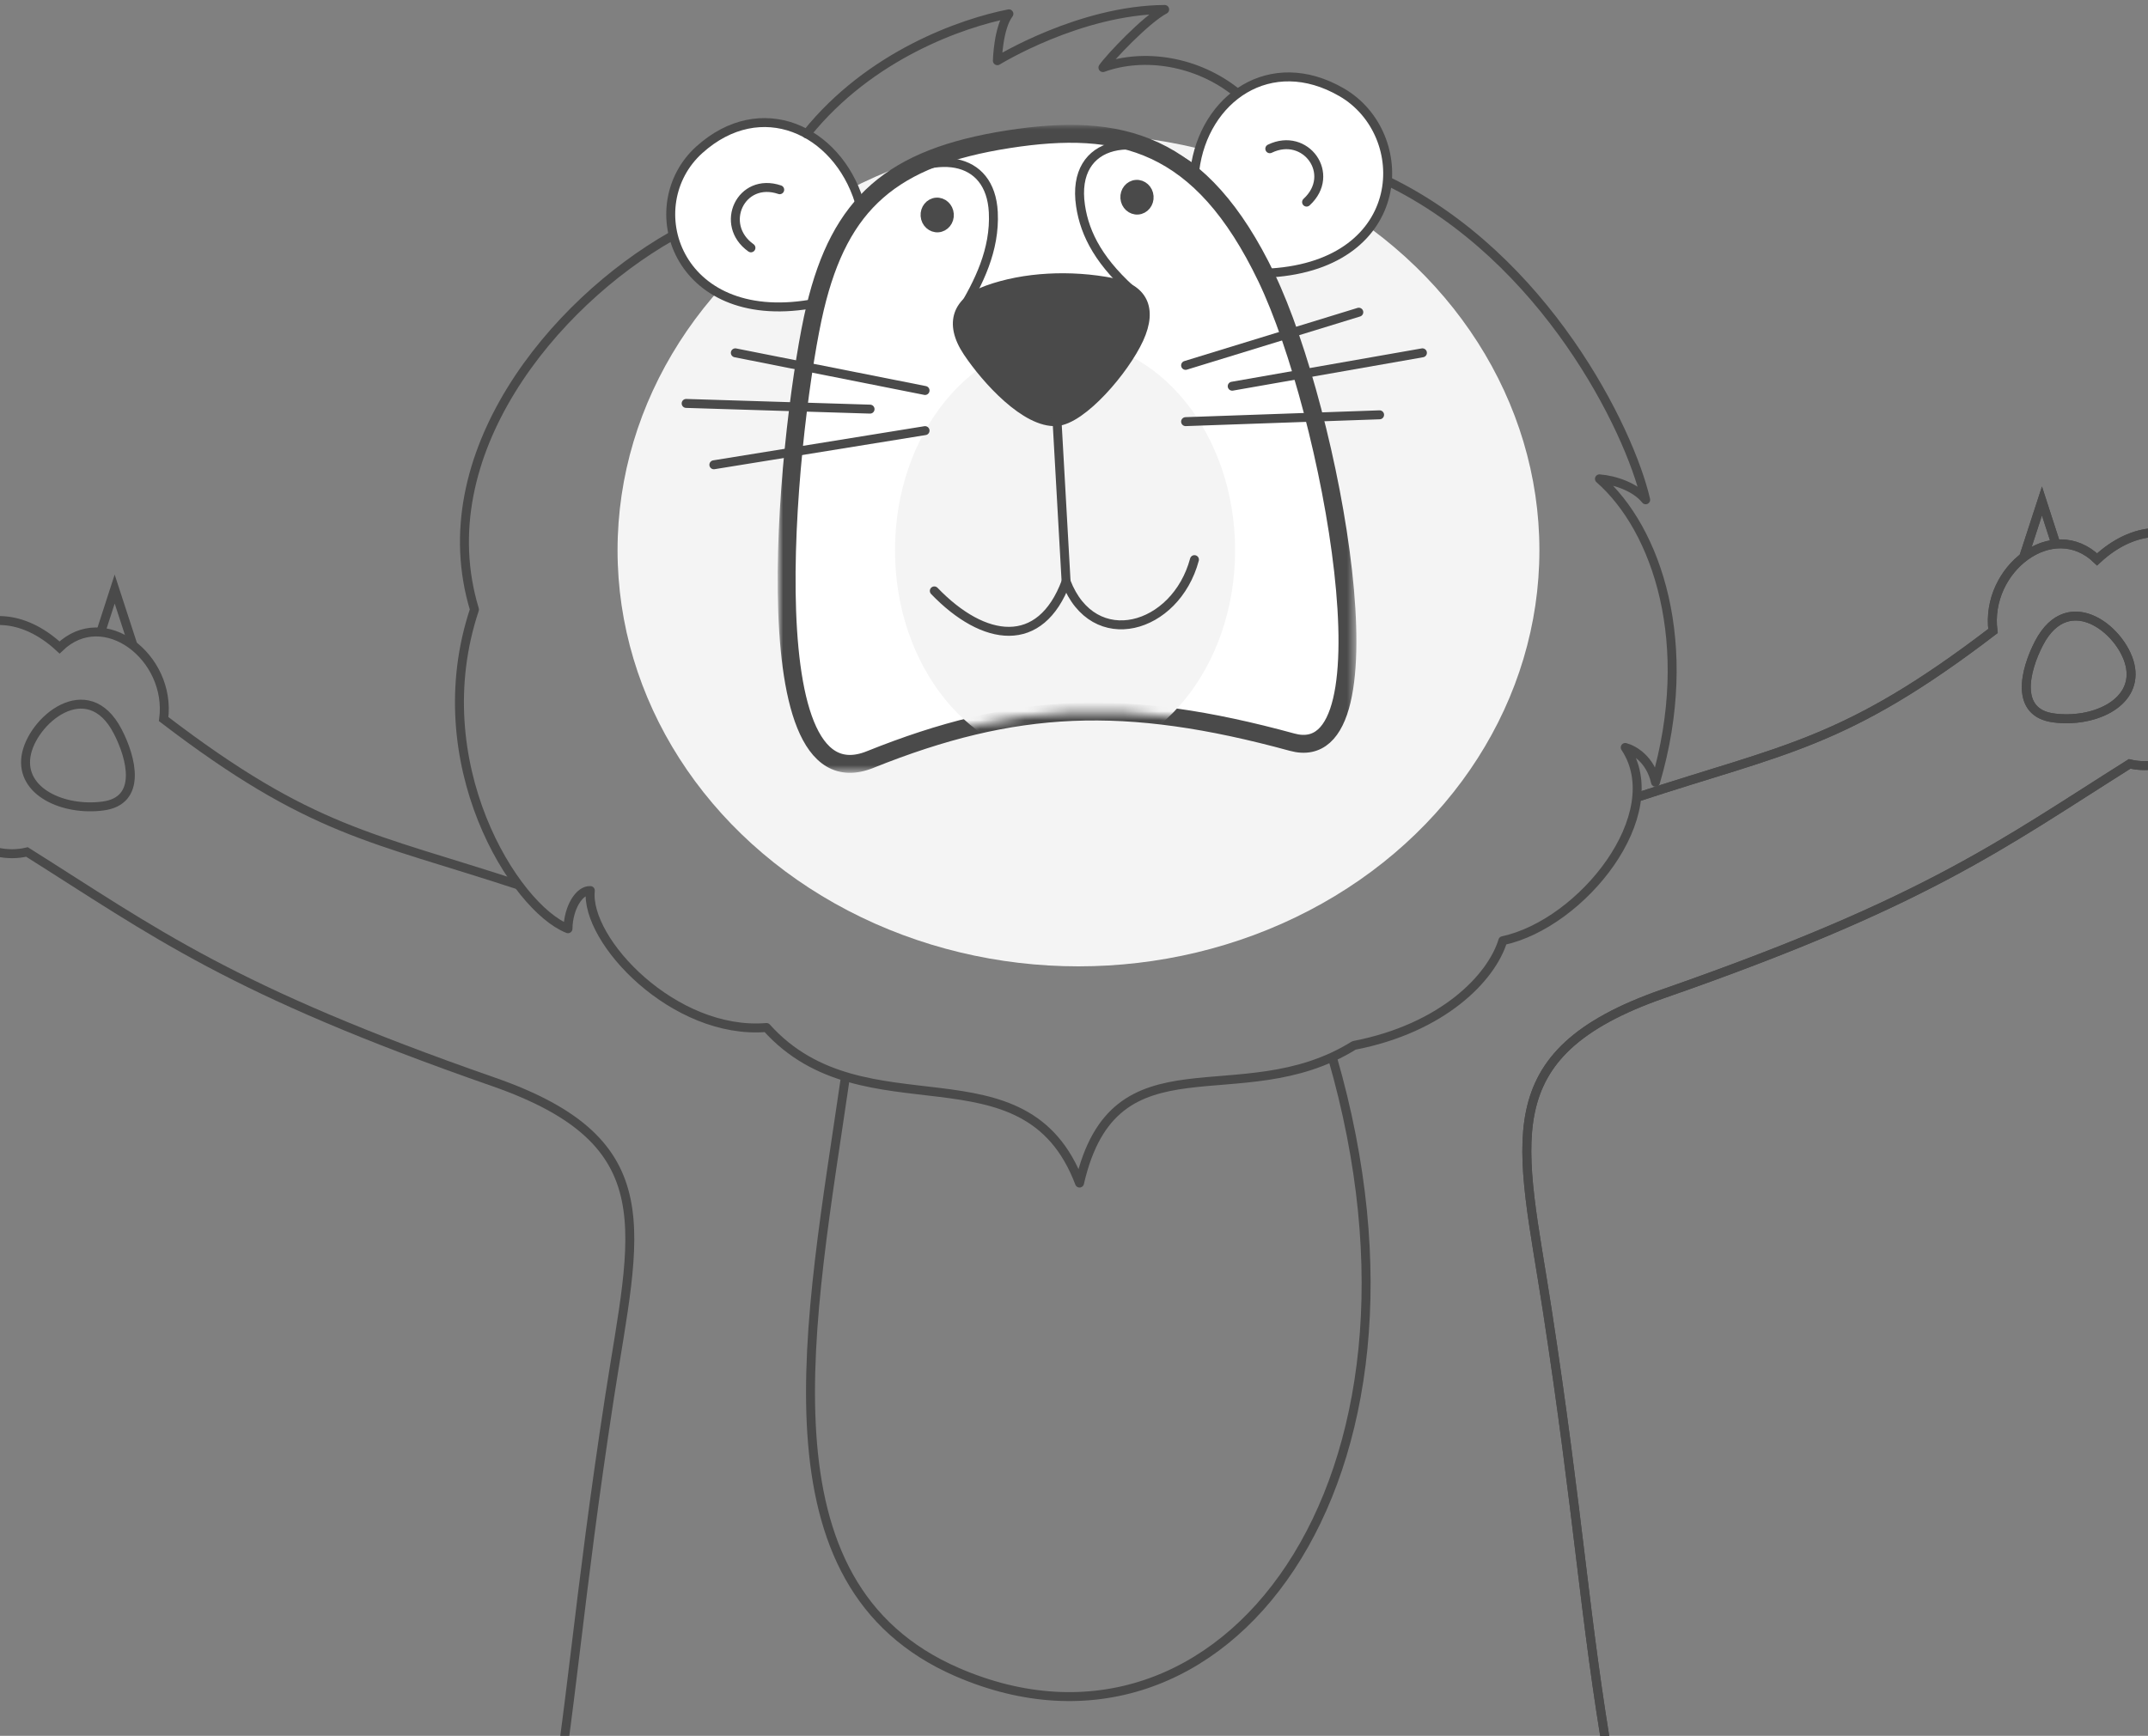 <?xml version="1.0" encoding="UTF-8" standalone="no"?>
<svg width="240px" height="194px" viewBox="0 0 240 194" version="1.1" xmlns="http://www.w3.org/2000/svg" xmlns:xlink="http://www.w3.org/1999/xlink">
    <rect x="0" y="0" width="240" height="194" fill="#808080" stroke="none"/>
    <!-- Generator: Sketch 41.2 (35397) - http://www.bohemiancoding.com/sketch -->
    <title>lion-2</title>
    <desc>Created with Sketch.</desc>
    <defs>
        <path d="M25.668,1.562 C38.203,-0.396 47.195,1.795 54.504,17.022 C61.705,32.024 69.184,72.174 57.37,68.945 C38.68,63.837 26.357,64.405 10.213,70.891 C-3.654,76.463 1.285,32.117 4.075,20.402 C6.866,8.687 12.634,3.597 25.668,1.562 Z" id="path-1"></path>
        <mask id="mask-3" maskContentUnits="userSpaceOnUse" maskUnits="objectBoundingBox" x="-1" y="-1" width="64.665" height="72.417">
            <rect x="-0.111" y="-0.044" width="64.665" height="72.417" fill="white"></rect>
            <use xlink:href="#path-1" fill="black"></use>
        </mask>
    </defs>
    <g id="Design" stroke="none" stroke-width="1" fill="none" fill-rule="evenodd">
        <g id="0-Home" transform="translate(-600, -3032)">
            <g id="get-involved" transform="translate(0, 2790)">
                <g id="supporters" transform="translate(570, 209)">
                    <g id="support_lion" transform="translate(30, 0)">
                        <g id="lion-2" transform="translate(-15, 34)">
                            <ellipse id="Oval-3-Copy" fill="#F4F4F4" cx="135.5" cy="60.5" rx="51.5" ry="46.5"></ellipse>
                            <path d="M148.5,18 C149.5,10 156.919,4.683 164.914,9.319 C172.908,13.956 172.5,28.5 157,29.5" id="Stroke-2" stroke="#4A4A4A" stroke-linecap="round" stroke-linejoin="round" fill="#FFFFFF"></path>
                            <path d="M111,21.5 C108.5,13.5 100.017,9.543 93.144,15.733 C86.27,21.923 90.5,35.5 105.5,33" id="Stroke-3" stroke="#4A4A4A" stroke-linecap="round" stroke-linejoin="round" fill="#FFFFFF"></path>
                            <g id="Oval-3" transform="translate(102, 13)">
                                <mask id="mask-2" fill="white">
                                    <use xlink:href="#path-1"></use>
                                </mask>
                                <g id="Mask">
                                    <use fill="#FFFFFF" fill-rule="evenodd" xlink:href="#path-1"></use>
                                    <use stroke="#4A4A4A" mask="url(#mask-3)" stroke-width="2" stroke-linecap="round" stroke-linejoin="round" xlink:href="#path-1"></use>
                                </g>
                                <ellipse fill="#F4F4F4" mask="url(#mask-2)" cx="32" cy="47.5" rx="19" ry="23.5"></ellipse>
                            </g>
                            <path d="M133.057,46.114 C135.93,45.915 140.667,40.37 142.268,36.883 C143.869,33.396 142.624,31.231 139.345,30.584 C134.622,29.651 129.427,29.913 125.328,31.392 C122.022,32.584 120.897,35.036 123.115,38.352 C125.196,41.462 129.623,46.351 133.057,46.114 Z" id="Fill-4" fill="#4A4A4A"></path>
                            <path d="M133.057,46.114 C135.93,45.915 140.667,40.37 142.268,36.883 C143.869,33.396 142.624,31.231 139.345,30.584 C134.622,29.651 129.427,29.913 125.328,31.392 C122.022,32.585 120.897,35.036 123.115,38.352 C125.196,41.462 129.623,46.351 133.057,46.114 Z" id="Stroke-5" stroke="#4A4A4A" stroke-linecap="round" stroke-linejoin="round"></path>
                            <path d="M142.089,32.017 C137.908,28.456 136.212,25.241 135.73,21.997 C134.608,14.458 142.229,13.302 148.5,18" id="Stroke-6" stroke="#4A4A4A" stroke-linecap="round" stroke-linejoin="round"></path>
                            <path d="M122.36,33.891 C124.34,30.637 126.197,26.942 125.984,22.718 C125.665,16.392 119.488,15.436 113,20" id="Stroke-7" stroke="#4A4A4A" stroke-linecap="round" stroke-linejoin="round"></path>
                            <path d="M132.887,42.162 L134.117,64" id="Stroke-8" stroke="#4A4A4A" stroke-linecap="round" stroke-linejoin="round"></path>
                            <path d="M119.393,65.039 C124.925,70.788 131.255,71.685 134.117,64 C137.186,71.971 146.368,69.336 148.458,61.545" id="Stroke-9" stroke="#4A4A4A" stroke-linecap="round" stroke-linejoin="round"></path>
                            <path d="M156.877,15.622 C160.879,13.677 164.365,18.481 160.987,21.587" id="Stroke-10" stroke="#4A4A4A" stroke-linecap="round" stroke-linejoin="round"></path>
                            <path d="M98.904,26.698 C95.275,24.118 97.778,18.732 102.118,20.202" id="Stroke-11" stroke="#4A4A4A" stroke-linecap="round" stroke-linejoin="round"></path>
                            <path d="M140.685,21.145 C140.624,20.353 141.181,19.663 141.928,19.606 C142.676,19.548 143.331,20.144 143.391,20.938 C143.452,21.73 142.895,22.42 142.147,22.477 C141.4,22.535 140.745,21.939 140.685,21.145 Z" id="Fill-12" fill="#4A4A4A"></path>
                            <path d="M140.685,21.146 C140.624,20.353 141.181,19.663 141.929,19.606 C142.676,19.548 143.331,20.145 143.391,20.938 C143.452,21.73 142.895,22.42 142.147,22.477 C141.4,22.535 140.745,21.939 140.685,21.146 Z" id="Stroke-13" stroke="#4A4A4A" stroke-linecap="round" stroke-linejoin="round"></path>
                            <path d="M118.363,23.131 C118.302,22.338 118.859,21.649 119.606,21.591 C120.354,21.534 121.009,22.13 121.069,22.923 C121.129,23.716 120.573,24.405 119.825,24.463 C119.078,24.52 118.423,23.924 118.363,23.131 Z" id="Fill-14" fill="#4A4A4A"></path>
                            <path d="M118.362,23.131 C118.302,22.338 118.859,21.649 119.606,21.591 C120.354,21.534 121.009,22.13 121.069,22.923 C121.129,23.716 120.573,24.406 119.825,24.463 C119.078,24.52 118.423,23.924 118.362,23.131 Z" id="Stroke-15" stroke="#4A4A4A" stroke-linecap="round" stroke-linejoin="round"></path>
                            <path d="M105.129,13.956 C112.213,5.13 122.505,1.576 127.727,0.545 C126.528,2.121 126.438,5.784 126.438,5.784 C126.438,5.784 135.618,0.115 145.132,0.057 C142.992,1.204 138.965,5.487 138.232,6.554 C142.799,4.898 148.764,5.8 153.178,9.365" id="Stroke-16" stroke="#4A4A4A" stroke-linecap="round" stroke-linejoin="round"></path>
                            <path d="M170.058,19.242 C187.644,27.796 197.074,46.997 198.874,54.856 C197.767,53.443 195.411,52.641 193.708,52.517 C200.129,58.139 204.502,70.969 199.972,86.422 C199.406,83.862 197.55,82.787 196.59,82.537 C201.542,89.982 191.775,102.231 182.912,104.132 C181.65,108.271 176.227,113.913 166.284,115.836 C153.546,123.765 139.537,114.185 135.618,131.219 C129.553,115.183 111.599,126.031 100.642,113.835 C90.327,114.689 80.361,104.132 80.959,98.53 C79.712,98.46 78.498,100.474 78.462,102.794 C72.512,100.474 62.306,84.25 68.013,67.119 C62.792,49.882 76.802,32.918 90.035,25.402" id="Stroke-17" stroke="#4A4A4A" stroke-linecap="round" stroke-linejoin="round"></path>
                            <path d="M147.469,39.834 L166.821,33.891" id="Stroke-18" stroke="#4A4A4A" stroke-linecap="round" stroke-linejoin="round"></path>
                            <path d="M152.677,42.162 L173.929,38.432" id="Stroke-19" stroke="#4A4A4A" stroke-linecap="round" stroke-linejoin="round"></path>
                            <path d="M147.469,46.122 L169.144,45.36" id="Stroke-20" stroke="#4A4A4A" stroke-linecap="round" stroke-linejoin="round"></path>
                            <path d="M118.358,42.641 L97.16,38.432" id="Stroke-21" stroke="#4A4A4A" stroke-linecap="round" stroke-linejoin="round"></path>
                            <path d="M112.213,44.724 L91.664,44.087" id="Stroke-22" stroke="#4A4A4A" stroke-linecap="round" stroke-linejoin="round"></path>
                            <path d="M118.358,47.127 L94.761,50.944" id="Stroke-23" stroke="#4A4A4A" stroke-linecap="round" stroke-linejoin="round"></path>
                            <path d="M197.932,88.096 C214.442,82.662 221.135,82.176 237.679,69.519 C236.779,62.601 244.367,56.747 249.311,61.519 C257.742,53.708 266.89,62.777 260.883,69.597 C270.405,70.85 261.873,86.471 252.948,84.373 C238.669,93.362 230.317,99.788 200.843,110.058 C181.463,116.811 184.989,126.663 187.853,145.258 C191.416,168.39 192.034,180.003 194.813,196.102" id="Stroke-24" stroke="#4A4A4A"></path>
                            <path d="M109.455,119.407 C105.474,146.867 99.271,176.06 121.965,185.882 C151.64,198.725 177.585,164.66 163.872,117.191" id="Stroke-25" stroke="#4A4A4A"></path>
                            <path d="M242.809,70.907 C246.171,64.408 252.452,69.701 253.058,73.68 C253.665,77.659 248.87,79.813 244.462,79.236 C240.053,78.66 241.266,73.89 242.809,70.907 Z" id="Stroke-26" stroke="#4A4A4A"></path>
                            <polyline id="Stroke-28" stroke="#4A4A4A" points="241.094 61.304 243.151 54.99 244.687 59.739"></polyline>
                            <path d="M197.932,88.096 C214.442,82.662 221.135,82.176 237.679,69.519 C236.779,62.601 244.367,56.747 249.311,61.519 C257.742,53.708 266.89,62.777 260.883,69.597 C270.405,70.85 261.873,86.471 252.948,84.373 C238.669,93.362 230.317,99.788 200.843,110.058 C181.463,116.811 184.989,126.663 187.853,145.258 C191.416,168.39 192.034,180.003 194.813,196.102" id="Stroke-30" stroke="#4A4A4A"></path>
                            <path d="M242.809,70.907 C246.171,64.408 252.452,69.701 253.058,73.68 C253.665,77.659 248.87,79.813 244.462,79.236 C240.053,78.66 241.266,73.89 242.809,70.907 Z" id="Stroke-31" stroke="#4A4A4A"></path>
                            <polyline id="Stroke-33" stroke="#4A4A4A" points="241.094 61.304 243.151 54.99 244.687 59.739"></polyline>
                            <path d="M73.033,97.94 C56.523,92.507 49.83,92.021 33.286,79.364 C34.186,72.445 26.598,66.592 21.654,71.363 C13.223,63.553 4.075,72.621 10.081,79.442 C0.56,80.695 9.092,96.315 18.017,94.218 C32.296,103.207 40.648,109.633 70.122,119.903 C89.502,126.656 85.976,136.508 83.112,155.102 C79.549,178.234 78.931,189.847 76.152,205.947" id="Stroke-35" stroke="#4A4A4A"></path>
                            <path d="M28.156,80.752 C24.794,74.252 18.513,79.545 17.906,83.525 C17.3,87.504 22.095,89.657 26.503,89.081 C30.911,88.504 29.699,83.735 28.156,80.752 Z" id="Stroke-36" stroke="#4A4A4A"></path>
                            <polyline id="Stroke-38" stroke="#4A4A4A" points="29.87 71.149 27.813 64.835 26.277 69.583"></polyline>
                        </g>
                    </g>
                </g>
            </g>
        </g>
    </g>
</svg>
